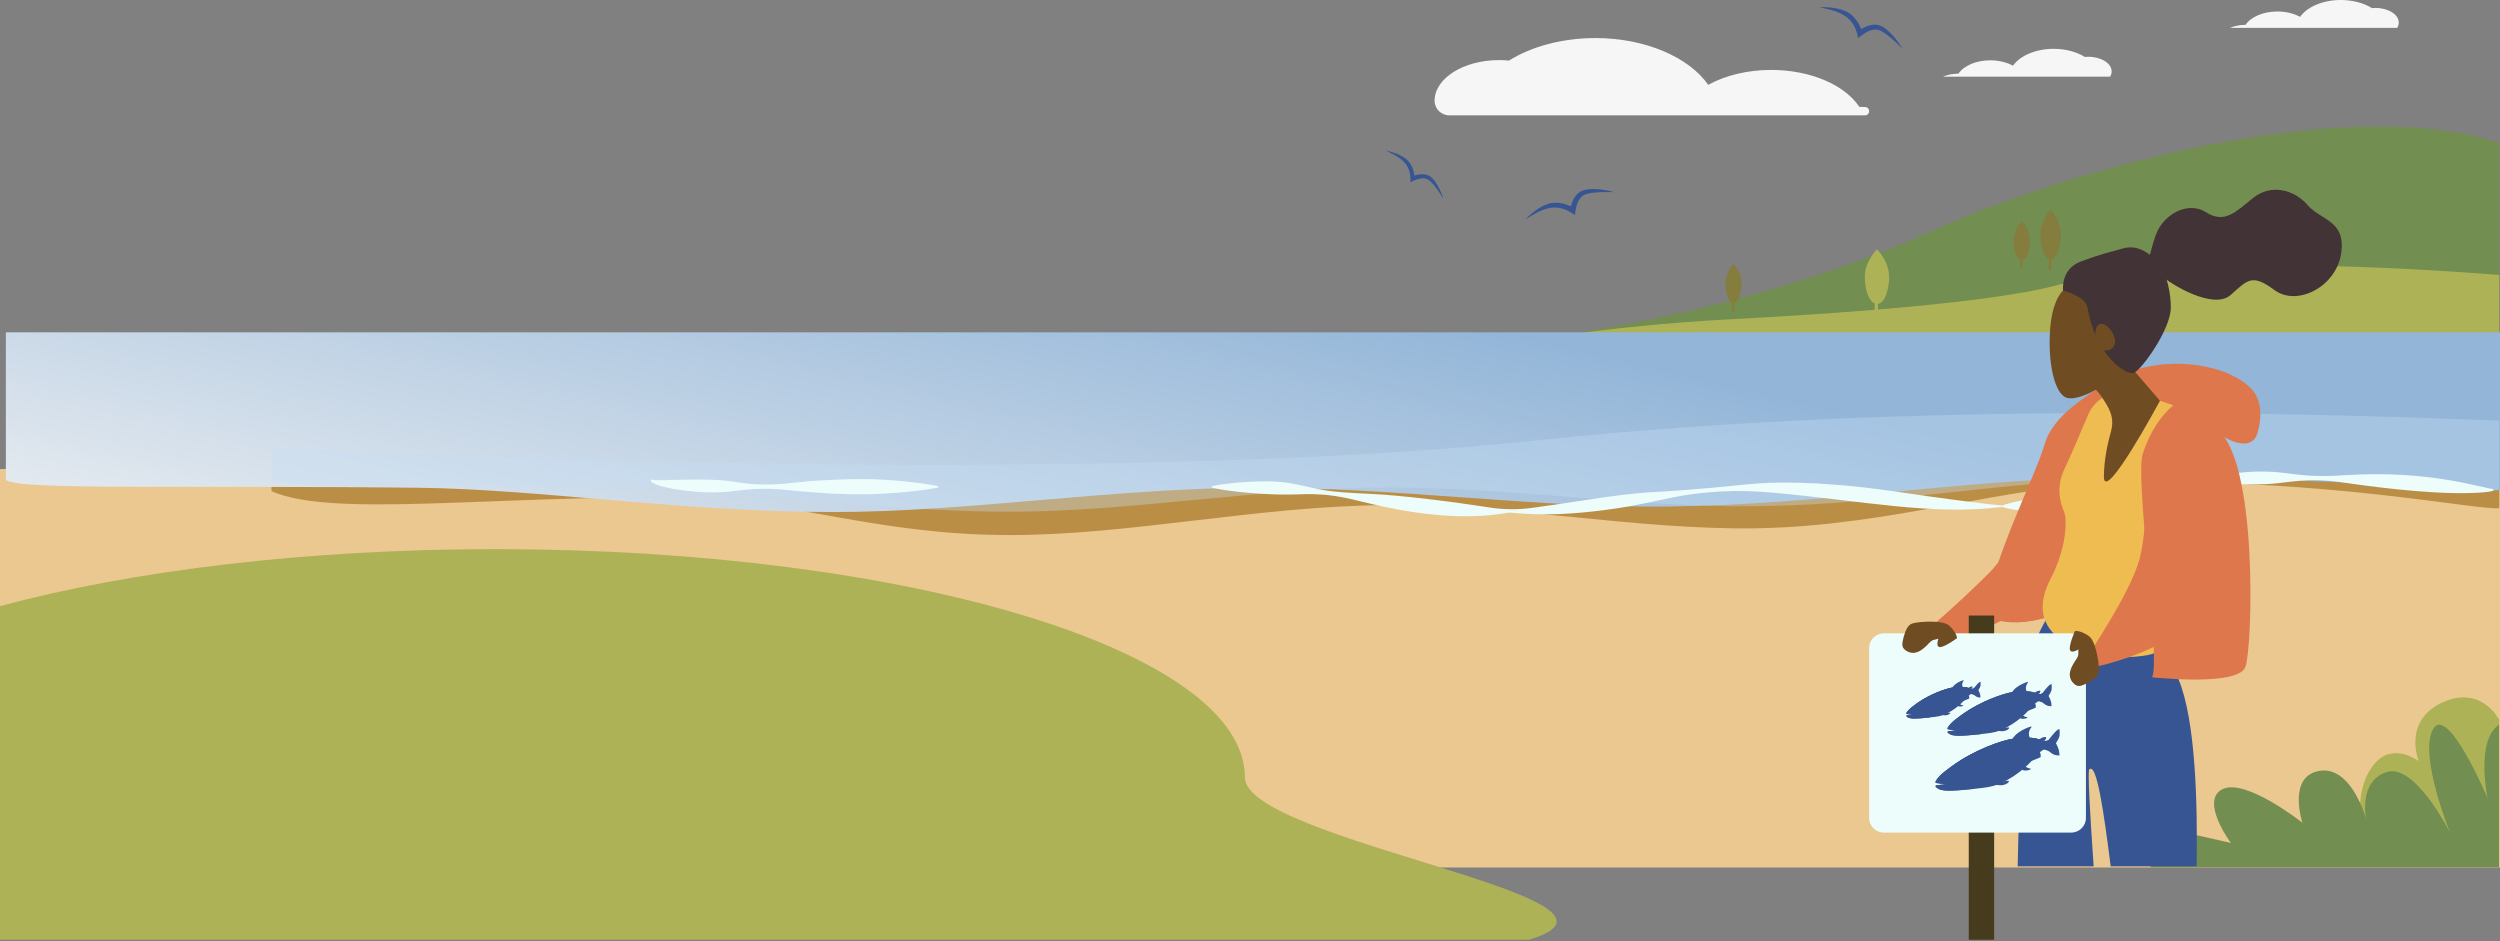 <svg width="1280" height="482" viewBox="0 0 1280 482" fill="none" xmlns="http://www.w3.org/2000/svg">
<rect x="0" y="0" width="1280" height="482" fill="#808080" stroke="none"/>
<path d="M674.513 181.511C797.901 181.511 917.177 151.341 991.21 117.4C1052.42 89.337 1199.3 46.413 1279.62 73.222V339.458H671.334V181.511H674.513Z" fill="#738E51"/>
<path d="M1031 123.168C1031 120.406 1032.01 117.903 1033.04 116.076C1034.1 114.209 1034.96 113.311 1035.16 113.045C1035.32 113.39 1039.55 117.494 1039.29 124.119C1039.18 126.994 1038.24 132.713 1035.5 133.257V137.522H1034.38V133.116C1032.46 132.234 1031 128.115 1031 123.168Z" fill="#847D3D"/>
<path d="M1044.68 120.042C1044.68 116.548 1045.96 113.381 1047.26 111.071C1048.6 108.709 1049.69 107.572 1049.94 107.236C1050.15 107.673 1055.5 112.864 1055.17 121.246C1055.04 124.882 1053.84 132.117 1050.37 132.805V138.2H1048.96V132.626C1046.53 131.511 1044.68 126.301 1044.68 120.042Z" fill="#847D3D"/>
<path d="M671.333 181.513H674.512C715.292 181.513 755.621 178.217 794.017 172.58C824.144 168.156 854.701 165.133 885.454 163.497C911.139 162.131 936.505 160.513 959.844 158.601V155.425C956.952 154.203 954.763 148.497 954.763 141.642C954.763 137.816 956.286 134.348 957.827 131.818C959.413 129.231 960.704 127.986 961.004 127.618C961.258 128.096 967.603 133.781 967.218 142.961C967.054 146.944 965.634 154.867 961.518 155.62V158.464C1001.17 155.18 1034.81 151.039 1053.92 145.839C1080.08 138.72 1118.05 136.167 1156.62 135.881V134.961C1155.17 134.35 1154.08 131.497 1154.08 128.07C1154.08 126.157 1154.84 124.423 1155.61 123.158C1156.4 121.864 1157.05 121.242 1157.2 121.058C1157.32 121.297 1160.5 124.139 1160.3 128.729C1160.22 130.72 1159.51 134.682 1157.45 135.058V135.875C1159.85 135.859 1162.24 135.852 1164.64 135.854V130.901C1162.18 129.861 1160.31 125.005 1160.31 119.172C1160.31 115.916 1161.61 112.964 1162.92 110.811C1164.27 108.609 1165.37 107.55 1165.62 107.236C1165.84 107.643 1171.24 112.482 1170.91 120.294C1170.77 123.683 1169.56 130.426 1166.06 131.067V135.855C1170.2 135.862 1174.34 135.894 1178.46 135.946V132.818C1176 131.778 1174.14 126.922 1174.14 121.088C1174.14 117.832 1175.43 114.88 1176.75 112.727C1178.1 110.526 1179.19 109.466 1179.45 109.153C1179.66 109.56 1185.07 114.398 1184.74 122.21C1184.6 125.599 1183.39 132.342 1179.89 132.984V135.965C1218.69 136.506 1255.79 138.893 1279.62 140.752V219.173L671.332 210.347V181.513H671.333Z" fill="#ADB256"/>
<path d="M883.408 145.086C883.408 142.324 884.422 139.821 885.448 137.994C886.504 136.127 887.364 135.229 887.564 134.963C887.732 135.308 891.958 139.412 891.701 146.037C891.592 148.912 890.646 154.631 887.905 155.175V159.44H886.791V155.034C884.865 154.152 883.408 150.033 883.408 145.086Z" fill="#847D3D"/>
<path d="M1280 240.158H0V444.158H1280V240.158Z" fill="#EAC890"/>
<path d="M349.137 254.842C405.168 255.698 448.28 274.044 517.699 273.954C578.993 273.875 643.436 259.257 708.096 258.646C772.692 258.036 837.758 271.432 899.098 270.487C968.374 269.419 1028.6 248.249 1084.75 247.015C1190.83 244.683 1269.56 261.649 1279.62 260.17V216.326C1147.68 209.621 944.554 168.216 777.009 190.121C582.947 215.493 309.803 243.209 139.006 233.438V251.469C169.723 265.311 254.233 253.392 349.137 254.842Z" fill="#BB8E45"/>
<path d="M3 245.695C9.279 251.138 92.73 248.375 213.89 249.72C276.62 250.416 349.261 262.231 426.98 262.158C495.602 262.093 567.75 250.211 640.141 249.715C712.46 249.219 785.305 260.108 853.979 259.34C931.538 258.471 1003.66 245.921 1066.52 244.918C1185.31 243.023 1268.76 252.159 1280 250.952V170.158H3V245.695Z" fill="url(#paint0_linear_340_1981)"/>
<path opacity="0.36" d="M790.344 225.155C596.831 245.621 310.037 237.315 139 229.295V246.175C152.146 250.419 225.669 248.367 327.368 249.624C383.399 250.317 448.283 262.075 517.701 262.002C578.995 261.938 643.438 250.113 708.098 249.619C772.694 249.126 837.76 259.963 899.099 259.198C968.376 258.334 1032.8 245.844 1088.94 244.846C1195.04 242.959 1269.58 252.052 1279.62 250.851V215.384C1147.68 209.961 957.89 207.435 790.344 225.155Z" fill="#C7DEF4"/>
<path d="M1276.62 250.413C1269.8 249.682 1243.71 240.613 1201.41 243.264C1196.58 243.55 1192.67 243.794 1187.19 243.689C1177.87 243.632 1171.3 242.091 1163.53 241.573C1151.85 240.866 1136.66 242.552 1125.84 246.488L1125.93 247.211C1133.42 247.99 1155.73 248.191 1161.24 247.826C1172.88 247.205 1180.63 244.072 1201.24 247.251C1220.82 250.132 1252.22 253.795 1271.83 252.041C1273.42 251.868 1275.02 251.744 1276.62 251.228L1276.62 250.413Z" fill="#EDFDFC"/>
<path d="M1025.03 258.833C1029.95 256.982 1038.64 255.503 1043.81 254.968C1049.28 254.455 1049.63 254.487 1056.49 254.961C1068.74 255.922 1074.1 252.166 1087.64 249.124C1096.38 247.15 1101.82 245.984 1112.87 245.733C1117.16 245.665 1121.48 245.793 1125.84 246.49L1125.93 247.213C1119.65 250.036 1108.79 252.978 1101.34 254.37C1095.94 255.386 1085 256.328 1082.35 256.406C1078 256.578 1074.35 256.25 1069.5 256.572C1057.63 257.375 1054.48 261.028 1044.34 261.444C1037.99 261.692 1031.09 261.426 1025.04 259.561L1025.03 258.833Z" fill="#EDFDFC"/>
<path d="M1025.03 258.832C1022.39 258.509 1019.76 258.264 1017.14 257.999C971.629 252.545 963 249.509 930.752 247.556C900.766 246.023 897.011 248.254 867.114 250.533C845 252.508 844.64 251.011 811.935 256.008C801.028 257.713 791.505 259.063 784.536 260.025C777.201 261.036 769.76 260.954 762.446 259.8C746.137 257.226 717.665 253.54 701.798 252.884C675.227 251.628 678.875 250.93 661.3 247.52C660.924 247.463 658.695 247.087 656.492 246.852C647.678 245.823 629.993 246.87 620.412 248.918L620.406 249.647C630.026 251.958 647.001 253.096 656.102 253.206C667.763 253.518 675.363 251.23 696.423 256.649C720.047 262.549 747.088 266.859 771.325 262.646C772.35 262.468 773.393 262.431 774.427 262.541C789.465 264.139 805.729 263.172 820.606 261.268C842.39 258.551 851.749 254.907 867.37 252.87C888.27 250.327 899.388 251.779 906.697 252.147C954.72 256.465 988.819 264.029 1025.04 259.561L1025.03 258.832Z" fill="#EDFDFC"/>
<path d="M415.61 246.261C407.563 246.887 398.785 248.49 387.883 247.971C375.284 247.456 375.702 245.106 351.235 245.571C341.874 245.728 335.541 246.186 333.275 245.503V246.504C337.188 250.067 353.753 251.713 359.928 252.002C375.393 252.818 379.174 249.573 397.11 250.403C404.068 250.718 427.384 254.167 452.588 252.74C460.97 252.302 472.266 251.269 480.334 249.644L480.342 248.915C469.891 246.701 454.231 245.49 443.355 245.295C435.439 245.139 419.476 245.939 415.61 246.261Z" fill="#EDFDFC"/>
<path d="M994.721 39.267C997.043 38.299 999.804 37.734 1002.74 37.703C1005.47 33.613 1011.82 30.883 1019.04 30.883C1023.38 30.883 1027.48 31.897 1030.65 33.635C1034.18 28.552 1042.28 25 1051.45 25C1057.48 25 1063.2 26.501 1067.43 29.158C1068.04 29.097 1068.65 29.067 1069.27 29.067C1075.83 29.067 1081.17 32.436 1081.17 36.577C1081.17 37.507 1080.9 38.417 1080.38 39.267H994.721Z" fill="#F6F6F6"/>
<path d="M1141.72 14.268C1144.04 13.299 1146.8 12.735 1149.74 12.704C1152.47 8.613 1158.82 5.883 1166.04 5.883C1170.38 5.883 1174.48 6.897 1177.65 8.635C1181.18 3.552 1189.28 0 1198.45 0C1204.48 0 1210.2 1.501 1214.43 4.158C1215.04 4.097 1215.65 4.067 1216.27 4.067C1222.83 4.067 1228.17 7.436 1228.17 11.577C1228.17 12.507 1227.9 13.417 1227.38 14.267H1141.72V14.268Z" fill="#F6F6F6"/>
<path d="M955.012 54.812C954.01 54.756 953 54.722 951.982 54.711C944.426 43.37 926.81 35.8 906.789 35.8C894.775 35.8 883.382 38.611 874.597 43.43C864.821 29.337 842.367 19.488 816.926 19.488C800.212 19.488 784.361 23.65 772.613 31.017C770.931 30.849 769.232 30.764 767.529 30.764C749.324 30.764 734.515 40.106 734.515 51.589C734.515 51.614 734.515 51.64 734.515 51.666C734.539 55.765 737.935 59.047 742.034 59.047H954.878C957.615 59.047 957.746 54.966 955.012 54.812Z" fill="#F6F6F6"/>
<g opacity="0.58">
<path d="M1053.03 287.656C1053.04 287.655 1053.05 287.655 1053.05 287.654C1053.04 287.655 1053.04 287.655 1053.03 287.656Z" fill="#F7C9CF"/>
<path d="M1053.17 287.647C1053.17 287.647 1053.18 287.647 1053.18 287.646C1053.17 287.647 1053.16 287.648 1053.15 287.648C1053.15 287.648 1053.15 287.648 1053.15 287.648C1053.16 287.648 1053.16 287.648 1053.17 287.647Z" fill="#F7C9CF"/>
</g>
<path d="M637.363 397.961C637.363 333.453 465.586 281.158 253.687 281.158C156.429 281.158 67.624 292.176 0 310.332V481.158H782.822C853.428 459.976 637.363 430.525 637.363 397.961Z" fill="#ADB256"/>
<path d="M1279.51 368.464C1279.51 368.464 1270.45 350.353 1250.25 359.803C1230.05 369.252 1238.37 389.725 1238.37 389.725C1238.37 389.725 1226.29 380.473 1216.98 389.725C1207.67 398.977 1208.27 414.529 1208.27 414.529C1208.27 414.529 1195.59 405.867 1187.67 410.198C1179.75 414.529 1181.73 443.072 1181.73 443.072H1279.51V368.464Z" fill="#ADB256"/>
<path d="M1101.32 444.072C1101.32 444.072 1089.91 427.572 1093.06 423.955C1096.21 420.339 1142.24 431.64 1142.24 431.64C1142.24 431.64 1126.11 409.941 1137.92 404.063C1149.72 398.186 1178.83 421.243 1178.83 421.243C1178.83 421.243 1170.97 397.536 1187.49 394.697C1204.02 391.857 1211.49 419.385 1211.49 419.385C1211.49 419.385 1207.27 400.294 1221.83 395.321C1236.39 390.348 1254.38 426.216 1254.38 426.216C1254.38 426.216 1238.25 386.433 1245.72 373.321C1253.2 360.211 1273.66 408.697 1273.66 408.697C1273.66 408.697 1267.31 379.21 1279.51 371.073V444.072H1182.38L1101.32 444.072Z" fill="#738E51"/>
<path d="M1070.57 201.256C1070.57 201.256 1036 275.861 1018.6 293.176C1001.21 310.49 984.354 324.632 984.354 324.632L997.324 330.49C997.324 330.49 1046.39 310.314 1054.23 296.864C1062.07 283.413 1060.32 261.285 1060.32 261.285L1070.57 201.256Z" fill="#DE774B"/>
<path d="M1047.2 317.909C1047.2 317.909 1040.64 329.256 1039.88 336.52C1037.49 359.317 1033.5 407.189 1033.05 443.577H1071.95C1069.99 415.347 1068.87 394.777 1069.7 393.947C1073.52 390.132 1077.2 416.214 1080.68 443.577H1124.67C1125.18 412.041 1124.26 368.897 1115.36 347.686C1101.36 314.311 1047.2 296.979 1047.2 317.909Z" fill="#375592"/>
<path d="M1055.47 313.572C1055.47 313.572 1035.71 321.87 1021.5 317.26C1007.3 312.65 1042.19 244.317 1046.72 227.925C1051.25 211.533 1070.37 202.485 1075.31 197.568C1080.25 192.65 1112.61 204.977 1134.43 219.319C1156.25 233.662 1153.37 331.193 1149.67 341.437C1145.96 351.682 1101.9 346.765 1101.9 346.765C1101.9 346.765 1108.1 338.114 1105.06 332.352C1100.42 323.536 1072.74 313.572 1055.47 313.572Z" fill="#DE774B"/>
<path d="M1148.43 213.684C1142.69 215.319 1128.65 211.034 1124.07 212.681C1116.04 215.546 1116.2 222.226 1112.61 230.588C1107.46 242.578 1110.04 334.778 1101.9 346.764C1101.9 346.764 1109 336.156 1104.5 329.442C1104.17 328.951 1069.23 313.571 1055.47 313.571C1055.47 313.571 1044.39 318.218 1032.87 318.612C1030.64 313.067 1029.62 304.99 1033.24 293.901C1041.02 270.076 1065.91 206.591 1075.31 197.567C1075.62 197.284 1075.89 197.051 1076.17 196.879C1084.81 191.248 1105.5 182.642 1129.9 187.867C1154.3 193.092 1164.24 209.197 1148.43 213.684Z" fill="#DE774B"/>
<path d="M1091.45 201.213C1082.27 198.943 1072.8 203.663 1069.13 212.345C1065.03 222.083 1059.91 234.03 1057.22 239.602C1052.28 249.847 1055.09 257.929 1056.74 261.822C1058.38 265.715 1058.43 279.916 1049.81 296.563C1036.46 322.349 1058.99 334.674 1085.18 336.518C1085.18 336.518 1101.53 336.705 1105.03 333.223C1105.03 333.223 1106.17 249.595 1109.08 242.14C1111.99 234.685 1127.54 220.608 1127.54 219.553C1127.54 218.604 1133.73 211.665 1091.45 201.213Z" fill="#EFBC51"/>
<path d="M1156.08 204.461C1156.08 204.461 1156.01 204.497 1155.87 204.565C1156.08 197.565 1112.33 186.111 1097.08 232.294C1093 244.677 1106.41 337.328 1101.9 346.749C1101.9 346.753 1101.9 346.758 1101.9 346.762C1101.9 346.762 1108.9 343.381 1110.75 308.958C1112.61 274.536 1100.24 233.825 1108.25 223.718C1115.29 214.834 1128.66 213.567 1129.61 215.217C1134.27 223.369 1153.33 234.129 1156.08 220.751C1156.08 220.751 1158.78 212.145 1156.08 204.461Z" fill="#DE774B"/>
<path d="M1136.92 224.867C1143.47 240.447 1139.85 299.663 1123.36 317.055C1106.86 334.447 1073.42 341.279 1073.42 341.279L1068 337.138C1068 337.138 1091.05 303.39 1095.57 285.791C1100.08 268.192 1099.29 227.092 1108.9 218.293C1118.5 209.493 1130.36 209.286 1136.92 224.867Z" fill="#DE774B"/>
<path d="M1068.02 195.439C1068.02 195.439 1073.15 198.959 1075.31 202.11C1079.81 208.672 1082.91 213.413 1080.78 221.065C1079.12 226.994 1077.2 235.693 1077.2 244.009C1077.2 258.563 1105.9 205.201 1105.9 205.201L1086.09 182.154L1068.02 195.439Z" fill="#6F4C22"/>
<path d="M1099.5 136.961C1099.5 136.961 1100.09 131.245 1103.61 120.718C1107.13 110.191 1119.84 102.576 1129.43 108.643C1139.02 114.709 1144.48 108.636 1153.67 101.299C1162.85 93.962 1174.74 97.111 1181.48 104.992C1188.22 112.873 1201.21 112.71 1198.68 129.741C1196.15 146.772 1176.19 157.11 1164.54 148.521C1152.89 139.933 1150.84 143.324 1142.05 151.055C1133.26 158.785 1111.76 145.64 1107.13 141.537C1102.51 137.433 1099.5 136.961 1099.5 136.961Z" fill="#423336"/>
<path d="M1057.48 147.751C1057.48 147.751 1051.05 151.286 1049.7 168.122C1048.35 184.957 1051.73 202.297 1058.67 203.813C1065.6 205.328 1082.69 195.227 1088.27 186.978C1093.85 178.728 1084.89 151.792 1075.75 147.751C1066.62 143.71 1057.48 147.751 1057.48 147.751Z" fill="#6F4C22"/>
<path d="M1105.36 134.619C1107.47 136.724 1111.45 146.404 1111.45 157.515C1111.45 168.627 1096.56 189.166 1092.67 190.85C1088.78 192.533 1072.93 182.154 1068.82 157.515C1067.85 151.703 1056.29 148.743 1056.29 148.743C1056.29 148.743 1054.95 137.818 1065.27 133.946C1075.58 130.074 1078.67 129.543 1086.96 127.186C1095.25 124.829 1101.38 130.663 1105.36 134.619Z" fill="#423336"/>
<path d="M1072.93 173.155C1072.93 173.155 1071.88 165.803 1075.92 165.803C1079.97 165.803 1084.82 173.977 1082.19 177.497C1079.56 181.017 1074.81 178.704 1074.81 178.704L1072.93 173.155Z" fill="#6F4C22"/>
<path d="M811.49 97.198C807.504 98.106 805.269 101.686 804.286 105.652C797.149 102.277 792.079 104.551 792.41 104.457C792.387 104.466 791.3 104.868 791.369 104.843C788.803 105.799 784.285 108.742 781.08 112.313C789.235 107.101 795.887 103.691 804.23 108.718C804.253 108.733 806.355 110.06 806.355 110.06C806.664 108.29 806.95 101.034 812.084 99.393C815.999 98.198 822.297 98.273 826.408 98.367C822.062 97.072 815.971 96.257 811.49 97.198Z" fill="#375592"/>
<path d="M963.991 13.748C960.476 11.658 956.389 12.714 952.946 14.912C950.097 7.549 944.856 5.703 945.16 5.863C945.138 5.854 944.073 5.396 944.14 5.425C941.622 4.35 936.319 3.371 931.536 3.752C941.038 5.592 948.209 7.703 950.792 17.095C950.798 17.122 951.408 19.532 951.408 19.532C952.851 18.462 958.058 13.4 962.91 15.747C966.57 17.578 971.083 21.972 973.998 24.872C971.74 20.939 967.886 16.152 963.991 13.748Z" fill="#375592"/>
<path d="M733.175 91.089C730.792 88.779 727.366 88.846 724.235 89.935C723.368 83.586 719.575 81.144 719.786 81.328C719.77 81.317 719.015 80.755 719.062 80.791C717.275 79.47 713.272 77.701 709.424 77.103C716.581 80.341 721.848 83.354 722.124 91.255C722.125 91.277 722.153 93.295 722.153 93.295C723.493 92.721 728.556 89.701 731.946 92.465C734.493 94.599 737.232 98.915 738.989 101.752C737.945 98.222 735.8 93.719 733.175 91.089Z" fill="#375592"/>
<path d="M1021 315.158H1008V481.158H1021V315.158Z" fill="#473B1E"/>
<path d="M1060.47 426.279H964.529C960.37 426.279 956.998 422.915 956.998 418.763V331.795C956.998 327.644 960.37 324.279 964.529 324.279H1060.47C1064.63 324.279 1068 327.644 1068 331.795V418.763C1068 422.915 1064.63 426.279 1060.47 426.279Z" fill="#EDFDFC"/>
<path d="M974.228 328.002C974.734 325.553 975.911 321.179 978.008 319.773C978.821 319.228 979.809 319.007 980.777 318.839C984.733 318.151 992.78 317.862 996.474 319.381C998.617 320.262 1002 324.548 1002 326.746C1002 326.746 995.305 331.631 993.065 331.305C991.29 331.047 992.061 328.164 992.458 326.978C992.409 327.124 990.087 327.574 989.747 327.707C988.6 328.153 987.902 329.06 987.074 329.907C984.158 332.886 980.515 335.835 976.252 333.345C973.821 331.923 973.758 330.28 974.228 328.002Z" fill="#6F4C22"/>
<path d="M1067.13 350.495C1069.42 349.472 1073.43 347.376 1074.35 345.024C1074.71 344.112 1074.71 343.1 1074.66 342.119C1074.48 338.107 1073.02 330.189 1070.74 326.911C1069.42 325.01 1064.5 322.636 1062.35 323.111C1062.35 323.111 1059.03 330.703 1059.83 332.819C1060.47 334.497 1063.12 333.12 1064.19 332.475C1064.06 332.555 1064.12 334.919 1064.07 335.28C1063.88 336.496 1063.14 337.374 1062.5 338.366C1060.22 341.857 1058.13 346.052 1061.48 349.675C1063.4 351.741 1065.01 351.447 1067.13 350.495Z" fill="#6F4C22"/>
<path d="M1052.25 374.753C1052.87 374.114 1053.56 373.474 1054.46 373.244C1054.51 373.919 1054.55 374.596 1054.56 375.272C1054.57 375.701 1054.57 376.13 1054.51 376.555C1054.41 377.132 1054.2 377.686 1053.95 378.221C1053.61 378.933 1053.22 379.621 1052.76 380.277C1052.71 380.348 1052.66 380.422 1052.66 380.505C1052.66 380.582 1052.7 380.653 1052.73 380.723C1053.79 382.641 1054.58 384.763 1054.39 386.905C1053.83 386.687 1053.2 386.746 1052.61 386.655C1051.16 386.435 1050.08 385.38 1048.91 384.576C1048.14 384.044 1047.29 383.607 1046.45 383.174C1046.55 383.226 1047.64 381.738 1047.74 381.588C1048.12 381.012 1048.33 380.431 1048.48 379.778C1048.6 379.27 1048.9 378.881 1049.21 378.449C1049.64 377.847 1050.09 377.255 1050.56 376.678C1051.1 376.017 1051.66 375.373 1052.25 374.753Z" fill="#375592"/>
<path d="M1038.49 394.345C1038.93 394.249 1039.37 394.079 1039.73 393.825C1039.86 393.73 1039.8 393.538 1039.64 393.521C1038.94 393.448 1038.27 393.235 1037.68 392.897C1037.3 392.679 1036.94 392.407 1036.52 392.269C1036.1 392.13 1035.56 392.159 1035.27 392.474C1034.88 392.9 1035.05 393.954 1035.58 394.257C1036.29 394.658 1037.72 394.512 1038.49 394.345Z" fill="#375592"/>
<path d="M1044.63 387.751C1044.69 387.707 1044.76 387.661 1044.8 387.592C1044.83 387.543 1044.83 387.485 1044.83 387.43C1044.88 386.913 1044.85 386.387 1044.71 385.884C1044.59 385.451 1044.37 384.895 1043.95 384.632C1043.81 384.546 1043.62 384.587 1043.47 384.66C1043.07 384.863 1042.83 385.262 1042.58 385.622C1041.85 386.698 1040.85 387.603 1039.9 388.523C1039.79 388.628 1039.69 388.739 1039.66 388.885C1039.64 389 1039.58 389.071 1039.52 389.181C1039.43 389.376 1039.43 389.603 1039.67 389.699C1040.01 389.831 1040.41 389.487 1040.69 389.368C1041.53 389.001 1044.2 388.031 1044.63 387.751Z" fill="#375592"/>
<path d="M1050.68 381.331C1050.49 382.382 1049.85 383.337 1049.03 384.096C1048.96 384.166 1048.88 384.236 1048.78 384.265C1048.69 384.288 1048.59 384.282 1048.5 384.271C1048.17 384.232 1047.85 384.154 1047.53 384.041C1047.24 383.935 1046.94 383.795 1046.63 383.807C1046.32 383.82 1046.04 383.98 1045.78 384.143C1043.4 385.662 1041.77 387.887 1039.93 389.886C1037.89 392.097 1035.57 394.096 1033.11 395.902C1031.4 397.157 1029.59 398.311 1027.72 399.353C1025.46 400.611 1023.08 401.712 1020.55 402.407C1019.7 402.641 1018.83 402.825 1017.95 402.979C1016.97 403.157 1015.98 403.293 1014.98 403.414C1014.39 403.488 1013.79 403.555 1013.19 403.622C1012.34 403.719 1011.48 403.817 1010.62 403.91C1010.52 403.921 1010.42 403.932 1010.31 403.945C1008.3 404.166 1006.3 404.369 1004.28 404.522C1003.69 404.57 1003.09 404.611 1002.49 404.647C1002.48 404.647 1002.47 404.65 1002.46 404.65L1002.37 404.657C1002.18 404.667 1001.99 404.679 1001.8 404.689C1001.76 404.691 1001.72 404.693 1001.68 404.695C1001.05 404.73 1000.41 404.756 999.781 404.775C999.697 404.779 999.612 404.781 999.526 404.784C999.28 404.791 999.032 404.797 998.785 404.801C998.464 404.808 998.142 404.811 997.821 404.814C995.437 404.83 992.768 404.609 991.204 402.962C991.09 402.841 990.979 402.702 990.979 402.545C990.979 402.187 991.474 402.049 991.861 402.014C993.366 401.876 994.871 401.738 996.375 401.598C994.788 401.38 993.199 401.163 991.611 400.945C991.02 400.862 990.772 400.463 991.058 399.965C992.141 398.074 993.799 396.542 995.542 395.144C995.652 395.057 995.756 394.973 995.867 394.887C997.018 393.971 998.194 393.087 999.394 392.229C999.399 392.228 999.407 392.224 999.407 392.224C999.851 391.905 1000.3 391.595 1000.74 391.292C1002.71 389.945 1004.73 388.673 1006.82 387.485C1007.59 387.043 1008.37 386.613 1009.15 386.196C1014.23 383.486 1019.6 381.245 1025.17 379.522C1029.63 378.141 1034.05 377.464 1038.76 377.683C1039.88 377.737 1041.01 377.84 1042.12 378.037C1043.27 378.242 1044.43 378.689 1045.55 379.021C1046.54 379.314 1047.68 379.598 1048.59 379.127C1048.79 379.025 1048.97 378.893 1049.13 378.746C1049.23 378.653 1049.4 378.372 1049.53 378.333C1049.84 378.239 1050.17 378.833 1050.29 379.038C1050.46 379.33 1050.59 379.649 1050.65 379.975C1050.75 380.419 1050.76 380.885 1050.68 381.331Z" fill="#375592"/>
<path d="M1050.65 379.969C1050.49 380.123 1050.31 380.263 1050.13 380.394C1048.87 381.294 1047.27 381.693 1045.72 382.082C1042.72 382.832 1012.27 396.495 1010.32 397.106C1010.06 397.186 1009.8 397.259 1009.54 397.247C1009.22 397.234 1008.93 397.105 1008.65 396.977C1007.04 396.254 1005.42 395.527 1003.95 394.584C1003.33 394.187 1002.95 393.685 1002.43 393.202C1001.79 392.621 1001.25 391.962 1000.74 391.288C1001.87 390.513 1003.02 389.763 1004.19 389.041C1005.81 388.04 1007.46 387.09 1009.15 386.192C1014.23 383.482 1019.6 381.241 1025.17 379.518C1029.63 378.137 1034.05 377.46 1038.75 377.679C1039.88 377.733 1041.01 377.836 1042.12 378.033C1043.27 378.238 1044.43 378.685 1045.54 379.017C1046.54 379.311 1047.68 379.594 1048.59 379.123C1048.79 379.021 1048.97 378.889 1049.12 378.742C1049.23 378.649 1049.4 378.368 1049.53 378.329C1049.82 378.241 1050.12 378.755 1050.26 378.992C1050.27 379.007 1050.28 379.023 1050.29 379.036C1050.46 379.325 1050.58 379.642 1050.65 379.969Z" fill="#375592"/>
<path d="M1050.26 378.993C1049.92 379.265 1049.51 379.469 1048.99 379.575C1047.88 379.796 1046.73 379.559 1045.59 379.45C1041.24 379.025 1028.71 382.975 1026.67 383.702C1020.93 385.751 1015.35 388.076 1009.88 390.733C1009.34 390.995 1008.76 391.31 1008.57 391.843C1007.76 391.379 1006.96 390.915 1006.15 390.453C1005.46 390.059 1004.57 389.736 1004.19 389.045C1005.81 388.044 1007.46 387.094 1009.15 386.196C1014.23 383.486 1019.6 381.245 1025.16 379.522C1029.63 378.141 1034.05 377.464 1038.75 377.683C1039.88 377.737 1041.01 377.84 1042.12 378.037C1043.27 378.242 1044.43 378.689 1045.54 379.021C1046.54 379.314 1047.68 379.598 1048.59 379.127C1048.79 379.025 1048.97 378.893 1049.12 378.746C1049.22 378.653 1049.39 378.372 1049.53 378.333C1049.82 378.243 1050.12 378.758 1050.26 378.993Z" fill="#375592"/>
<path d="M1040.11 372.342C1040.07 372.379 1040.05 372.412 1040.03 372.434C1039.46 373.077 1039.02 374.074 1038.87 374.888C1038.78 375.435 1038.77 375.997 1038.87 376.546C1038.92 376.807 1038.97 377.121 1039.1 377.36C1039.18 377.512 1039.31 377.645 1039.15 377.773C1039.13 377.792 1039.11 377.809 1039.07 377.826C1038.95 377.89 1038.8 377.898 1038.66 377.899C1037.78 377.908 1036.91 377.822 1036.03 377.845C1034.78 377.882 1033.54 378.152 1032.32 378.422C1031.79 378.539 1031.22 378.649 1030.74 378.446C1030.72 378.44 1030.69 378.431 1030.67 378.42C1030.6 378.383 1030.52 378.331 1030.5 378.258C1030.43 378.014 1030.84 377.603 1030.98 377.412C1031.2 377.12 1031.44 376.838 1031.69 376.57C1032.21 376.031 1032.78 375.542 1033.39 375.099C1034.54 374.257 1035.83 373.58 1037.15 372.972C1038.02 372.566 1038.93 372.188 1039.89 372.007C1040.09 371.967 1040.24 372.19 1040.11 372.342Z" fill="#375592"/>
<path d="M1013.7 398.475C1013.58 399.041 1013.4 399.596 1013.18 400.13C1012.61 401.485 1011.73 402.793 1010.62 403.905C1010.52 403.917 1010.41 403.927 1010.31 403.94C1010.24 403.948 1010.17 403.953 1010.1 403.962C1007.78 404.202 1003.2 404.587 1002.49 404.644C1002.48 404.644 1002.46 404.647 1002.46 404.647L1002.36 404.654C1002.17 404.664 1001.99 404.676 1001.79 404.686C1001.76 404.688 1001.71 404.691 1001.67 404.692C1001.04 404.727 1000.41 404.753 999.777 404.772C999.693 404.776 999.608 404.778 999.522 404.781C999.276 404.788 999.028 404.794 998.781 404.798C998.46 404.805 998.138 404.808 997.817 404.811C995.433 404.827 992.764 404.606 991.2 402.959C991.086 402.838 990.975 402.699 990.975 402.542C990.975 402.184 991.47 402.046 991.857 402.011C993.362 401.873 994.867 401.735 996.371 401.595C994.784 401.377 993.195 401.161 991.607 400.942C991.016 400.86 990.769 400.46 991.054 399.963C992.137 398.071 993.795 396.539 995.538 395.141C995.648 395.054 995.752 394.97 995.863 394.884C997.016 393.993 998.278 393.169 999.39 392.226C999.395 392.225 999.403 392.221 999.403 392.221C999.847 391.902 1000.29 391.593 1000.74 391.289C1002.7 389.942 1004.73 388.67 1006.81 387.482C1008.37 388.359 1009.77 389.489 1010.98 390.743C1011.08 390.851 1011.18 390.963 1011.28 391.072C1012.25 392.13 1013.09 393.305 1013.53 394.625C1013.94 395.867 1013.96 397.196 1013.7 398.475Z" fill="#375592"/>
<path d="M994.873 398.865C996.938 397.986 1005.82 394.414 1008.18 393.476C1008.7 393.269 1009.35 392.979 1009.53 392.437C1009.75 391.787 1009.67 391.201 1009.3 390.606C1008.69 389.632 1007.49 388.994 1006.27 388.994C1005.2 388.994 1004.2 389.436 1003.28 389.914C1000.27 391.473 997.597 393.529 995.091 395.713C994.399 396.314 993.719 396.937 993.142 397.635C992.832 398.007 991.593 399.327 992.627 399.564C992.934 399.634 993.251 399.522 993.542 399.408C993.989 399.235 994.432 399.052 994.873 398.865Z" fill="#375592"/>
<path d="M1013.69 398.477C1013.58 399.042 1013.4 399.598 1013.18 400.131C1012.61 401.486 1011.73 402.795 1010.62 403.907C1010.52 403.919 1010.41 403.929 1010.3 403.942C1010.24 403.949 1010.17 403.955 1010.1 403.964C1015.16 397.772 1012.91 393.148 1011.28 391.072C1012.25 392.131 1013.09 393.305 1013.53 394.626C1013.94 395.869 1013.96 397.197 1013.69 398.477Z" fill="#375592"/>
<path d="M1028.53 400.235C1028.49 400.318 1028.44 400.399 1028.39 400.473C1028.2 400.731 1027.93 400.934 1027.65 401.11C1026.73 401.69 1025.62 402.026 1024.5 402.059C1024.01 402.075 1023.53 402.038 1023.06 401.972C1022.42 401.891 1021.79 401.76 1021.16 401.657C1020.6 401.565 1020.04 401.488 1019.48 401.476C1019.2 401.472 1018.32 401.689 1018.31 401.325C1018.3 400.851 1020.48 400.648 1021.13 400.572H1021.14C1021.18 400.568 1021.22 400.563 1021.25 400.559C1022.41 400.399 1023.58 400.294 1024.74 400.171C1024.99 400.145 1027.07 399.893 1028.08 399.723C1028.4 399.671 1028.66 399.96 1028.53 400.235Z" fill="#375592"/>
<path d="M1047.58 377.416C1047.64 377.477 1047.67 377.564 1047.66 377.653C1047.62 378.109 1047.37 378.505 1047.1 378.881C1046.98 379.061 1046.84 379.364 1046.57 379.325C1046.13 379.263 1045.71 379.178 1045.28 379.092C1044.95 379.025 1044.61 378.957 1044.31 378.82C1044.22 378.781 1044.12 378.72 1044.16 378.624C1044.19 378.544 1044.31 378.47 1044.38 378.414C1044.56 378.26 1044.76 378.119 1044.97 377.994C1045.38 377.744 1045.84 377.557 1046.33 377.445C1046.62 377.376 1046.93 377.336 1047.23 377.327C1047.31 377.325 1047.38 377.324 1047.46 377.346C1047.51 377.36 1047.55 377.385 1047.58 377.416Z" fill="#375592"/>
<path d="M1003.82 398.313C1003.82 398.951 1003.24 399.467 1002.52 399.467C1001.8 399.467 1001.22 398.951 1001.22 398.313C1001.22 397.676 1001.8 397.158 1002.52 397.158C1003.24 397.16 1003.82 397.676 1003.82 398.313Z" fill="#375592"/>
<path d="M1000.76 402.706C1000.48 402.561 1000.07 402.545 999.764 402.51C999.374 402.465 998.918 402.584 998.533 402.633C996.214 402.93 993.817 402.925 991.568 402.331C991.397 402.286 991.322 402.212 991.333 402.135C991.493 402.068 991.687 402.031 991.86 402.015C993.365 401.877 994.869 401.739 996.374 401.6C996.345 401.595 996.32 401.591 996.291 401.589C996.506 401.586 996.722 401.586 996.936 401.604C997.264 401.63 997.585 401.69 997.907 401.758C998.894 401.966 999.877 402.242 1000.76 402.706Z" fill="#375592"/>
<path d="M1048.55 351.468C1049.06 350.931 1049.65 350.394 1050.4 350.201C1050.45 350.767 1050.48 351.336 1050.49 351.904C1050.5 352.263 1050.5 352.623 1050.44 352.98C1050.36 353.464 1050.18 353.929 1049.97 354.378C1049.69 354.976 1049.36 355.553 1048.98 356.104C1048.93 356.164 1048.89 356.226 1048.89 356.295C1048.89 356.36 1048.92 356.42 1048.95 356.478C1049.84 358.088 1050.51 359.87 1050.34 361.667C1049.87 361.484 1049.34 361.534 1048.84 361.457C1047.63 361.273 1046.73 360.387 1045.74 359.712C1045.09 359.266 1044.38 358.9 1043.68 358.536C1043.76 358.58 1044.68 357.33 1044.76 357.205C1045.08 356.721 1045.25 356.233 1045.39 355.685C1045.49 355.259 1045.74 354.932 1046 354.57C1046.36 354.065 1046.73 353.568 1047.13 353.084C1047.58 352.528 1048.05 351.988 1048.55 351.468Z" fill="#375592"/>
<path d="M1036.99 367.913C1037.37 367.832 1037.73 367.69 1038.04 367.476C1038.15 367.397 1038.1 367.236 1037.96 367.221C1037.38 367.16 1036.81 366.981 1036.32 366.698C1035.99 366.515 1035.7 366.286 1035.34 366.17C1034.99 366.053 1034.54 366.078 1034.3 366.342C1033.97 366.7 1034.11 367.585 1034.56 367.839C1035.15 368.175 1036.35 368.053 1036.99 367.913Z" fill="#375592"/>
<path d="M1042.15 362.379C1042.2 362.342 1042.26 362.303 1042.29 362.246C1042.31 362.204 1042.32 362.155 1042.32 362.109C1042.36 361.676 1042.34 361.234 1042.22 360.812C1042.12 360.448 1041.93 359.982 1041.58 359.761C1041.46 359.689 1041.3 359.723 1041.18 359.784C1040.84 359.955 1040.64 360.29 1040.43 360.592C1039.81 361.495 1038.98 362.254 1038.18 363.027C1038.09 363.115 1038 363.209 1037.98 363.331C1037.96 363.427 1037.91 363.487 1037.86 363.58C1037.79 363.743 1037.79 363.933 1037.99 364.014C1038.27 364.125 1038.61 363.836 1038.84 363.736C1039.55 363.428 1041.79 362.614 1042.15 362.379Z" fill="#375592"/>
<path d="M1047.23 356.988C1047.07 357.871 1046.53 358.672 1045.85 359.309C1045.78 359.368 1045.72 359.427 1045.63 359.451C1045.56 359.471 1045.48 359.466 1045.4 359.456C1045.12 359.423 1044.85 359.358 1044.59 359.263C1044.34 359.174 1044.09 359.057 1043.83 359.067C1043.57 359.078 1043.33 359.212 1043.12 359.349C1041.12 360.624 1039.75 362.491 1038.2 364.169C1036.49 366.025 1034.55 367.703 1032.48 369.218C1031.04 370.271 1029.53 371.24 1027.96 372.115C1026.06 373.171 1024.06 374.095 1021.94 374.678C1021.22 374.874 1020.49 375.029 1019.76 375.159C1018.94 375.308 1018.1 375.422 1017.27 375.524C1016.77 375.586 1016.27 375.642 1015.77 375.698C1015.05 375.78 1014.33 375.862 1013.61 375.94C1013.52 375.95 1013.44 375.958 1013.34 375.969C1011.66 376.155 1009.97 376.325 1008.29 376.454C1007.79 376.494 1007.28 376.528 1006.78 376.559C1006.77 376.559 1006.76 376.561 1006.75 376.561L1006.68 376.567C1006.52 376.576 1006.36 376.585 1006.2 376.594C1006.17 376.595 1006.13 376.598 1006.1 376.599C1005.57 376.628 1005.04 376.65 1004.51 376.666C1004.44 376.67 1004.36 376.671 1004.29 376.673C1004.09 376.679 1003.88 376.684 1003.67 376.688C1003.4 376.694 1003.13 376.696 1002.86 376.699C1000.86 376.712 998.62 376.527 997.308 375.144C997.212 375.043 997.119 374.926 997.119 374.794C997.119 374.494 997.535 374.378 997.86 374.349C999.123 374.233 1000.39 374.117 1001.65 374C1000.32 373.816 998.983 373.635 997.649 373.452C997.154 373.382 996.946 373.046 997.186 372.629C998.094 371.042 999.486 369.755 1000.95 368.583C1001.04 368.509 1001.13 368.439 1001.22 368.367C1002.19 367.598 1003.18 366.856 1004.18 366.136C1004.19 366.135 1004.19 366.131 1004.19 366.131C1004.57 365.864 1004.94 365.604 1005.31 365.349C1006.96 364.219 1008.66 363.151 1010.41 362.154C1011.06 361.783 1011.71 361.422 1012.37 361.072C1016.63 358.797 1021.14 356.916 1025.81 355.47C1029.56 354.311 1033.27 353.742 1037.22 353.927C1038.16 353.972 1039.12 354.058 1040.04 354.223C1041.01 354.395 1041.98 354.771 1042.92 355.049C1043.76 355.296 1044.71 355.534 1045.48 355.138C1045.64 355.053 1045.79 354.942 1045.92 354.819C1046.01 354.741 1046.15 354.505 1046.26 354.472C1046.52 354.393 1046.8 354.892 1046.9 355.064C1047.05 355.309 1047.15 355.577 1047.21 355.85C1047.29 356.223 1047.3 356.614 1047.23 356.988Z" fill="#375592"/>
<path d="M1047.2 355.849C1047.07 355.978 1046.92 356.095 1046.77 356.205C1045.71 356.96 1044.37 357.296 1043.07 357.622C1040.55 358.251 1014.99 369.72 1013.35 370.232C1013.14 370.3 1012.92 370.361 1012.7 370.351C1012.43 370.34 1012.19 370.231 1011.95 370.124C1010.6 369.517 1009.24 368.907 1008 368.115C1007.49 367.782 1007.17 367.361 1006.73 366.956C1006.2 366.468 1005.74 365.915 1005.31 365.349C1006.26 364.698 1007.23 364.069 1008.21 363.463C1009.57 362.623 1010.96 361.826 1012.37 361.072C1016.63 358.797 1021.14 356.916 1025.81 355.47C1029.56 354.311 1033.27 353.742 1037.22 353.927C1038.16 353.972 1039.12 354.058 1040.04 354.223C1041.01 354.395 1041.98 354.771 1042.92 355.049C1043.76 355.296 1044.71 355.534 1045.48 355.138C1045.64 355.053 1045.79 354.942 1045.92 354.819C1046.01 354.741 1046.15 354.505 1046.26 354.472C1046.51 354.398 1046.76 354.83 1046.88 355.029C1046.89 355.041 1046.9 355.054 1046.9 355.065C1047.04 355.308 1047.15 355.574 1047.2 355.849Z" fill="#375592"/>
<path d="M1046.88 355.026C1046.59 355.254 1046.24 355.425 1045.8 355.514C1044.87 355.7 1043.91 355.501 1042.96 355.409C1039.31 355.053 1028.79 358.369 1027.08 358.979C1022.25 360.698 1017.57 362.649 1012.98 364.88C1012.53 365.1 1012.04 365.365 1011.88 365.811C1011.21 365.422 1010.53 365.033 1009.85 364.645C1009.27 364.314 1008.52 364.043 1008.21 363.463C1009.57 362.623 1010.95 361.826 1012.37 361.072C1016.63 358.797 1021.14 356.916 1025.81 355.47C1029.56 354.311 1033.27 353.742 1037.22 353.927C1038.16 353.972 1039.11 354.058 1040.04 354.223C1041.01 354.395 1041.98 354.771 1042.92 355.049C1043.75 355.296 1044.71 355.534 1045.47 355.138C1045.64 355.053 1045.79 354.942 1045.92 354.819C1046.01 354.741 1046.15 354.505 1046.26 354.472C1046.51 354.397 1046.76 354.829 1046.88 355.026Z" fill="#375592"/>
<path d="M1038.35 349.444C1038.32 349.474 1038.3 349.502 1038.29 349.521C1037.81 350.06 1037.44 350.897 1037.32 351.581C1037.24 352.04 1037.23 352.512 1037.32 352.972C1037.36 353.191 1037.4 353.455 1037.5 353.655C1037.57 353.783 1037.68 353.894 1037.55 354.002C1037.53 354.018 1037.51 354.032 1037.49 354.047C1037.38 354.101 1037.26 354.107 1037.14 354.108C1036.4 354.115 1035.67 354.043 1034.93 354.063C1033.88 354.093 1032.84 354.32 1031.81 354.547C1031.38 354.645 1030.89 354.738 1030.49 354.567C1030.47 354.562 1030.45 354.555 1030.43 354.545C1030.37 354.514 1030.31 354.47 1030.29 354.409C1030.23 354.204 1030.57 353.859 1030.69 353.699C1030.88 353.454 1031.08 353.217 1031.29 352.993C1031.72 352.54 1032.2 352.13 1032.71 351.758C1033.68 351.051 1034.76 350.482 1035.87 349.972C1036.61 349.632 1037.37 349.315 1038.17 349.162C1038.34 349.129 1038.46 349.316 1038.35 349.444Z" fill="#375592"/>
<path d="M1016.19 371.377C1016.09 371.852 1015.94 372.318 1015.75 372.766C1015.27 373.903 1014.54 375.001 1013.6 375.935C1013.52 375.945 1013.43 375.953 1013.34 375.964C1013.29 375.97 1013.23 375.975 1013.17 375.983C1011.22 376.184 1007.38 376.507 1006.78 376.555C1006.77 376.555 1006.76 376.557 1006.75 376.557L1006.67 376.563C1006.52 376.572 1006.36 376.582 1006.2 376.59C1006.16 376.592 1006.13 376.594 1006.09 376.595C1005.57 376.624 1005.03 376.646 1004.5 376.662C1004.43 376.666 1004.36 376.667 1004.29 376.67C1004.08 376.676 1003.87 376.681 1003.67 376.684C1003.4 376.69 1003.13 376.693 1002.86 376.695C1000.86 376.709 998.616 376.523 997.304 375.141C997.208 375.039 997.115 374.922 997.115 374.79C997.115 374.49 997.531 374.374 997.856 374.345C999.119 374.229 1000.38 374.113 1001.64 373.996C1000.31 373.813 998.979 373.631 997.645 373.448C997.15 373.378 996.942 373.043 997.182 372.625C998.09 371.038 999.482 369.752 1000.95 368.579C1001.04 368.506 1001.13 368.435 1001.22 368.363C1002.19 367.615 1003.24 366.923 1004.18 366.132C1004.18 366.131 1004.19 366.127 1004.19 366.127C1004.56 365.86 1004.94 365.6 1005.31 365.345C1006.96 364.215 1008.66 363.147 1010.41 362.15C1011.71 362.886 1012.89 363.834 1013.9 364.888C1013.99 364.978 1014.08 365.072 1014.16 365.163C1014.97 366.052 1015.68 367.038 1016.04 368.146C1016.39 369.188 1016.41 370.303 1016.19 371.377Z" fill="#375592"/>
<path d="M1000.39 371.705C1002.12 370.968 1009.57 367.969 1011.56 367.182C1012 367.008 1012.54 366.765 1012.69 366.31C1012.87 365.764 1012.81 365.272 1012.5 364.773C1011.99 363.956 1010.98 363.42 1009.95 363.42C1009.06 363.42 1008.22 363.791 1007.44 364.192C1004.92 365.501 1002.67 367.226 1000.57 369.059C999.991 369.564 999.42 370.086 998.935 370.672C998.676 370.985 997.635 372.093 998.504 372.292C998.761 372.35 999.027 372.256 999.271 372.161C999.647 372.016 1000.02 371.862 1000.39 371.705Z" fill="#375592"/>
<path d="M1016.19 371.381C1016.09 371.856 1015.94 372.322 1015.75 372.77C1015.27 373.907 1014.54 375.005 1013.6 375.939C1013.52 375.949 1013.43 375.957 1013.34 375.968C1013.29 375.974 1013.23 375.979 1013.17 375.986C1017.42 370.789 1015.53 366.909 1014.16 365.166C1014.97 366.054 1015.68 367.04 1016.04 368.148C1016.39 369.192 1016.41 370.307 1016.19 371.381Z" fill="#375592"/>
<path d="M1028.64 372.855C1028.6 372.924 1028.56 372.993 1028.52 373.055C1028.36 373.271 1028.13 373.442 1027.9 373.589C1027.12 374.076 1026.19 374.358 1025.25 374.386C1024.85 374.4 1024.44 374.368 1024.04 374.313C1023.51 374.245 1022.98 374.135 1022.45 374.048C1021.98 373.971 1021.51 373.907 1021.04 373.897C1020.81 373.893 1020.07 374.075 1020.06 373.77C1020.05 373.372 1021.88 373.201 1022.43 373.138H1022.43C1022.47 373.134 1022.5 373.13 1022.52 373.127C1023.5 372.993 1024.48 372.905 1025.46 372.801C1025.67 372.779 1027.41 372.568 1028.26 372.425C1028.53 372.381 1028.75 372.624 1028.64 372.855Z" fill="#375592"/>
<path d="M1044.63 353.702C1044.68 353.753 1044.7 353.826 1044.69 353.901C1044.66 354.284 1044.45 354.616 1044.23 354.932C1044.12 355.083 1044.01 355.337 1043.78 355.304C1043.41 355.253 1043.05 355.181 1042.7 355.109C1042.42 355.053 1042.14 354.996 1041.88 354.881C1041.81 354.848 1041.73 354.797 1041.76 354.716C1041.78 354.649 1041.88 354.587 1041.94 354.54C1042.09 354.411 1042.26 354.293 1042.43 354.188C1042.78 353.978 1043.17 353.82 1043.58 353.726C1043.82 353.669 1044.08 353.635 1044.33 353.628C1044.4 353.626 1044.46 353.625 1044.53 353.643C1044.57 353.656 1044.6 353.676 1044.63 353.702Z" fill="#375592"/>
<path d="M1007.9 371.244C1007.9 371.78 1007.41 372.213 1006.8 372.213C1006.2 372.213 1005.71 371.78 1005.71 371.244C1005.71 370.71 1006.2 370.275 1006.8 370.275C1007.41 370.277 1007.9 370.71 1007.9 371.244Z" fill="#375592"/>
<path d="M1005.32 374.929C1005.09 374.807 1004.75 374.793 1004.49 374.764C1004.16 374.726 1003.78 374.826 1003.46 374.868C1001.51 375.117 999.5 375.113 997.612 374.614C997.468 374.576 997.406 374.514 997.415 374.449C997.55 374.393 997.712 374.362 997.857 374.349C999.12 374.233 1000.38 374.117 1001.65 374C1001.62 373.996 1001.6 373.993 1001.58 373.991C1001.76 373.989 1001.94 373.989 1002.12 374.004C1002.39 374.026 1002.66 374.076 1002.93 374.133C1003.76 374.308 1004.59 374.539 1005.32 374.929Z" fill="#375592"/>
<path d="M1012.69 349.928C1013.06 349.546 1013.47 349.163 1014.01 349.025C1014.04 349.429 1014.06 349.834 1014.07 350.239C1014.08 350.496 1014.08 350.752 1014.04 351.006C1013.98 351.352 1013.85 351.683 1013.7 352.003C1013.5 352.429 1013.26 352.841 1012.99 353.233C1012.96 353.276 1012.93 353.32 1012.93 353.37C1012.93 353.416 1012.95 353.459 1012.98 353.5C1013.61 354.648 1014.08 355.918 1013.97 357.199C1013.63 357.069 1013.26 357.105 1012.9 357.05C1012.04 356.918 1011.39 356.287 1010.69 355.806C1010.23 355.487 1009.72 355.226 1009.21 354.967C1009.28 354.998 1009.93 354.108 1009.99 354.018C1010.22 353.673 1010.34 353.326 1010.43 352.935C1010.51 352.631 1010.68 352.398 1010.87 352.14C1011.13 351.78 1011.4 351.426 1011.68 351.08C1012 350.684 1012.33 350.299 1012.69 349.928Z" fill="#375592"/>
<path d="M1004.45 361.647C1004.72 361.59 1004.98 361.488 1005.19 361.336C1005.27 361.279 1005.24 361.165 1005.14 361.154C1004.72 361.111 1004.32 360.983 1003.97 360.781C1003.74 360.65 1003.53 360.488 1003.27 360.405C1003.02 360.322 1002.7 360.339 1002.53 360.528C1002.29 360.783 1002.39 361.413 1002.71 361.594C1003.14 361.834 1003.99 361.747 1004.45 361.647Z" fill="#375592"/>
<path d="M1008.12 357.702C1008.16 357.675 1008.21 357.648 1008.23 357.607C1008.24 357.577 1008.25 357.542 1008.25 357.509C1008.27 357.2 1008.26 356.886 1008.18 356.585C1008.1 356.325 1007.97 355.993 1007.72 355.836C1007.64 355.784 1007.52 355.809 1007.44 355.852C1007.19 355.974 1007.05 356.212 1006.9 356.428C1006.46 357.072 1005.87 357.613 1005.3 358.163C1005.23 358.226 1005.17 358.293 1005.15 358.38C1005.14 358.449 1005.1 358.491 1005.07 358.558C1005.02 358.674 1005.02 358.81 1005.16 358.867C1005.36 358.946 1005.6 358.74 1005.77 358.669C1006.27 358.45 1007.87 357.869 1008.12 357.702Z" fill="#375592"/>
<path d="M1011.75 353.861C1011.63 354.49 1011.25 355.062 1010.76 355.516C1010.72 355.558 1010.67 355.599 1010.61 355.617C1010.55 355.631 1010.5 355.627 1010.44 355.62C1010.25 355.597 1010.05 355.551 1009.86 355.483C1009.69 355.419 1009.51 355.336 1009.32 355.343C1009.14 355.351 1008.97 355.446 1008.82 355.544C1007.39 356.453 1006.41 357.784 1005.31 358.98C1004.09 360.303 1002.71 361.499 1001.23 362.58C1000.21 363.331 999.13 364.021 998.009 364.645C996.657 365.398 995.231 366.056 993.717 366.472C993.207 366.612 992.688 366.723 992.165 366.815C991.577 366.921 990.982 367.003 990.388 367.075C990.032 367.119 989.675 367.159 989.317 367.199C988.805 367.258 988.292 367.316 987.779 367.372C987.719 367.378 987.655 367.385 987.59 367.392C986.39 367.525 985.188 367.646 983.985 367.738C983.629 367.766 983.27 367.791 982.913 367.813C982.905 367.813 982.898 367.814 982.893 367.814L982.838 367.819C982.725 367.825 982.612 367.832 982.498 367.838C982.474 367.839 982.448 367.84 982.425 367.841C982.048 367.862 981.669 367.878 981.291 367.889C981.24 367.892 981.189 367.893 981.138 367.894C980.991 367.899 980.842 367.902 980.694 367.905C980.502 367.909 980.31 367.911 980.118 367.913C978.691 367.922 977.094 367.79 976.158 366.804C976.09 366.732 976.024 366.649 976.024 366.555C976.024 366.341 976.32 366.258 976.552 366.237C977.452 366.154 978.352 366.072 979.253 365.988C978.303 365.858 977.352 365.728 976.402 365.598C976.048 365.548 975.9 365.309 976.071 365.011C976.719 363.88 977.711 362.963 978.754 362.127C978.819 362.074 978.882 362.024 978.949 361.973C979.637 361.425 980.341 360.896 981.059 360.382C981.062 360.382 981.066 360.379 981.066 360.379C981.332 360.188 981.598 360.003 981.865 359.821C983.042 359.016 984.254 358.255 985.501 357.544C985.961 357.279 986.428 357.022 986.898 356.772C989.935 355.151 993.15 353.81 996.48 352.779C999.15 351.953 1001.79 351.547 1004.61 351.679C1005.28 351.711 1005.96 351.773 1006.62 351.89C1007.31 352.013 1008 352.281 1008.67 352.479C1009.27 352.655 1009.95 352.824 1010.5 352.542C1010.62 352.482 1010.72 352.402 1010.82 352.315C1010.88 352.259 1010.98 352.091 1011.06 352.067C1011.24 352.011 1011.44 352.367 1011.51 352.489C1011.62 352.664 1011.69 352.855 1011.73 353.05C1011.79 353.316 1011.79 353.594 1011.75 353.861Z" fill="#375592"/>
<path d="M1011.73 353.049C1011.63 353.141 1011.53 353.225 1011.42 353.303C1010.66 353.841 1009.71 354.081 1008.78 354.313C1006.98 354.762 988.766 362.937 987.598 363.303C987.445 363.351 987.288 363.394 987.128 363.387C986.94 363.379 986.765 363.302 986.596 363.225C985.633 362.793 984.665 362.358 983.785 361.793C983.417 361.556 983.186 361.256 982.875 360.967C982.496 360.619 982.17 360.225 981.865 359.821C982.542 359.358 983.231 358.909 983.932 358.477C984.899 357.878 985.888 357.31 986.898 356.772C989.935 355.151 993.15 353.81 996.48 352.779C999.15 351.953 1001.79 351.547 1004.61 351.679C1005.28 351.711 1005.96 351.773 1006.62 351.89C1007.31 352.013 1008 352.281 1008.67 352.479C1009.27 352.655 1009.95 352.824 1010.5 352.542C1010.62 352.482 1010.72 352.402 1010.82 352.315C1010.88 352.259 1010.98 352.091 1011.06 352.067C1011.23 352.014 1011.41 352.322 1011.5 352.464C1011.5 352.473 1011.51 352.482 1011.51 352.49C1011.61 352.663 1011.69 352.853 1011.73 353.049Z" fill="#375592"/>
<path d="M1011.5 352.462C1011.29 352.625 1011.05 352.747 1010.73 352.81C1010.07 352.943 1009.38 352.801 1008.7 352.736C1006.1 352.482 998.603 354.845 997.383 355.28C993.944 356.506 990.605 357.897 987.336 359.487C987.013 359.644 986.664 359.833 986.552 360.151C986.068 359.873 985.585 359.596 985.102 359.319C984.69 359.084 984.157 358.89 983.932 358.477C984.898 357.878 985.888 357.31 986.898 356.772C989.935 355.151 993.149 353.81 996.48 352.779C999.15 351.953 1001.79 351.547 1004.61 351.679C1005.28 351.711 1005.96 351.773 1006.62 351.89C1007.31 352.013 1008 352.281 1008.67 352.479C1009.27 352.655 1009.95 352.824 1010.5 352.542C1010.62 352.482 1010.72 352.402 1010.82 352.315C1010.88 352.259 1010.98 352.091 1011.06 352.067C1011.23 352.014 1011.42 352.322 1011.5 352.462Z" fill="#375592"/>
<path d="M1005.42 348.483C1005.4 348.505 1005.39 348.525 1005.37 348.538C1005.03 348.922 1004.77 349.519 1004.68 350.006C1004.63 350.333 1004.62 350.67 1004.68 350.998C1004.71 351.155 1004.74 351.342 1004.82 351.485C1004.87 351.576 1004.94 351.656 1004.85 351.732C1004.84 351.744 1004.82 351.754 1004.8 351.764C1004.73 351.803 1004.64 351.807 1004.56 351.808C1004.03 351.813 1003.51 351.762 1002.98 351.776C1002.23 351.797 1001.49 351.959 1000.76 352.121C1000.45 352.191 1000.1 352.257 999.814 352.135C999.801 352.132 999.788 352.126 999.776 352.119C999.731 352.098 999.686 352.066 999.673 352.023C999.629 351.877 999.874 351.63 999.96 351.516C1000.09 351.342 1000.24 351.173 1000.39 351.013C1000.69 350.69 1001.04 350.398 1001.4 350.132C1002.09 349.629 1002.86 349.223 1003.65 348.86C1004.17 348.617 1004.72 348.391 1005.29 348.282C1005.41 348.259 1005.5 348.392 1005.42 348.483Z" fill="#375592"/>
<path d="M989.618 364.119C989.546 364.457 989.442 364.789 989.308 365.109C988.967 365.919 988.442 366.702 987.777 367.368C987.717 367.375 987.654 367.381 987.588 367.389C987.55 367.393 987.509 367.397 987.467 367.402C986.075 367.545 983.337 367.776 982.911 367.81C982.903 367.81 982.897 367.812 982.891 367.812L982.836 367.816C982.723 367.822 982.61 367.829 982.496 367.835C982.472 367.836 982.446 367.838 982.423 367.839C982.046 367.859 981.667 367.875 981.289 367.886C981.238 367.889 981.187 367.89 981.136 367.892C980.989 367.896 980.84 367.899 980.692 367.902C980.5 367.906 980.308 367.908 980.116 367.91C978.689 367.919 977.092 367.787 976.156 366.802C976.088 366.729 976.022 366.646 976.022 366.552C976.022 366.338 976.318 366.255 976.55 366.234C977.45 366.152 978.35 366.069 979.251 365.986C978.301 365.855 977.35 365.725 976.4 365.595C976.046 365.545 975.898 365.306 976.069 365.009C976.717 363.877 977.709 362.96 978.752 362.124C978.818 362.072 978.88 362.021 978.947 361.97C979.636 361.437 980.391 360.943 981.057 360.38C981.06 360.379 981.065 360.376 981.065 360.376C981.33 360.186 981.596 360 981.863 359.819C983.04 359.013 984.252 358.252 985.499 357.541C986.428 358.066 987.267 358.742 987.99 359.492C988.052 359.557 988.112 359.624 988.173 359.689C988.752 360.322 989.256 361.025 989.516 361.815C989.762 362.558 989.777 363.353 989.618 364.119Z" fill="#375592"/>
<path d="M978.354 364.353C979.589 363.828 984.902 361.69 986.315 361.129C986.628 361.005 987.017 360.832 987.124 360.507C987.253 360.118 987.207 359.768 986.985 359.412C986.622 358.829 985.904 358.447 985.171 358.447C984.535 358.447 983.936 358.712 983.382 358.998C981.581 359.931 979.983 361.161 978.484 362.467C978.07 362.827 977.663 363.2 977.317 363.617C977.132 363.84 976.391 364.63 977.01 364.772C977.193 364.814 977.383 364.747 977.557 364.679C977.825 364.575 978.09 364.466 978.354 364.353Z" fill="#375592"/>
<path d="M989.615 364.12C989.544 364.458 989.439 364.791 989.305 365.11C988.964 365.921 988.439 366.704 987.774 367.369C987.715 367.376 987.651 367.382 987.585 367.39C987.547 367.395 987.507 367.398 987.465 367.403C990.492 363.698 989.146 360.932 988.171 359.689C988.751 360.323 989.254 361.026 989.514 361.816C989.759 362.559 989.775 363.355 989.615 364.12Z" fill="#375592"/>
<path d="M998.493 365.171C998.469 365.221 998.441 365.27 998.407 365.314C998.293 365.468 998.132 365.59 997.966 365.695C997.413 366.042 996.751 366.243 996.082 366.263C995.79 366.273 995.503 366.25 995.217 366.211C994.837 366.162 994.459 366.084 994.082 366.022C993.749 365.967 993.414 365.921 993.077 365.914C992.913 365.912 992.383 366.041 992.379 365.824C992.373 365.54 993.676 365.418 994.067 365.373H994.07C994.095 365.37 994.117 365.368 994.134 365.365C994.829 365.27 995.529 365.207 996.226 365.133C996.376 365.117 997.617 364.967 998.222 364.865C998.413 364.834 998.57 365.007 998.493 365.171Z" fill="#375592"/>
<path d="M1009.89 351.516C1009.93 351.553 1009.94 351.605 1009.94 351.658C1009.91 351.931 1009.76 352.168 1009.61 352.393C1009.53 352.501 1009.45 352.682 1009.28 352.659C1009.03 352.622 1008.77 352.571 1008.51 352.519C1008.32 352.479 1008.11 352.439 1007.93 352.357C1007.88 352.333 1007.82 352.297 1007.85 352.239C1007.86 352.191 1007.93 352.147 1007.97 352.114C1008.08 352.022 1008.2 351.937 1008.33 351.863C1008.58 351.713 1008.85 351.601 1009.14 351.534C1009.32 351.493 1009.5 351.469 1009.68 351.463C1009.73 351.462 1009.77 351.462 1009.82 351.475C1009.85 351.483 1009.87 351.498 1009.89 351.516Z" fill="#375592"/>
<path d="M983.707 364.025C983.707 364.407 983.359 364.715 982.929 364.715C982.5 364.715 982.152 364.407 982.152 364.025C982.152 363.644 982.5 363.334 982.929 363.334C983.359 363.335 983.707 363.644 983.707 364.025Z" fill="#375592"/>
<path d="M981.873 366.651C981.708 366.564 981.465 366.555 981.28 366.534C981.046 366.507 980.774 366.578 980.543 366.608C979.155 366.785 977.721 366.783 976.376 366.427C976.273 366.4 976.228 366.356 976.235 366.31C976.331 366.269 976.447 366.248 976.55 366.238C977.451 366.156 978.351 366.073 979.251 365.989C979.234 365.987 979.219 365.984 979.202 365.983C979.33 365.982 979.459 365.982 979.587 365.992C979.784 366.008 979.976 366.043 980.169 366.084C980.759 366.209 981.347 366.374 981.873 366.651Z" fill="#375592"/>
<defs>
<linearGradient id="paint0_linear_340_1981" x1="580.694" y1="418.178" x2="646.909" y2="137.513" gradientUnits="userSpaceOnUse">
<stop stop-color="#EEF0F2"/>
<stop offset="1" stop-color="#92B5D8"/>
</linearGradient>
</defs>
</svg>

